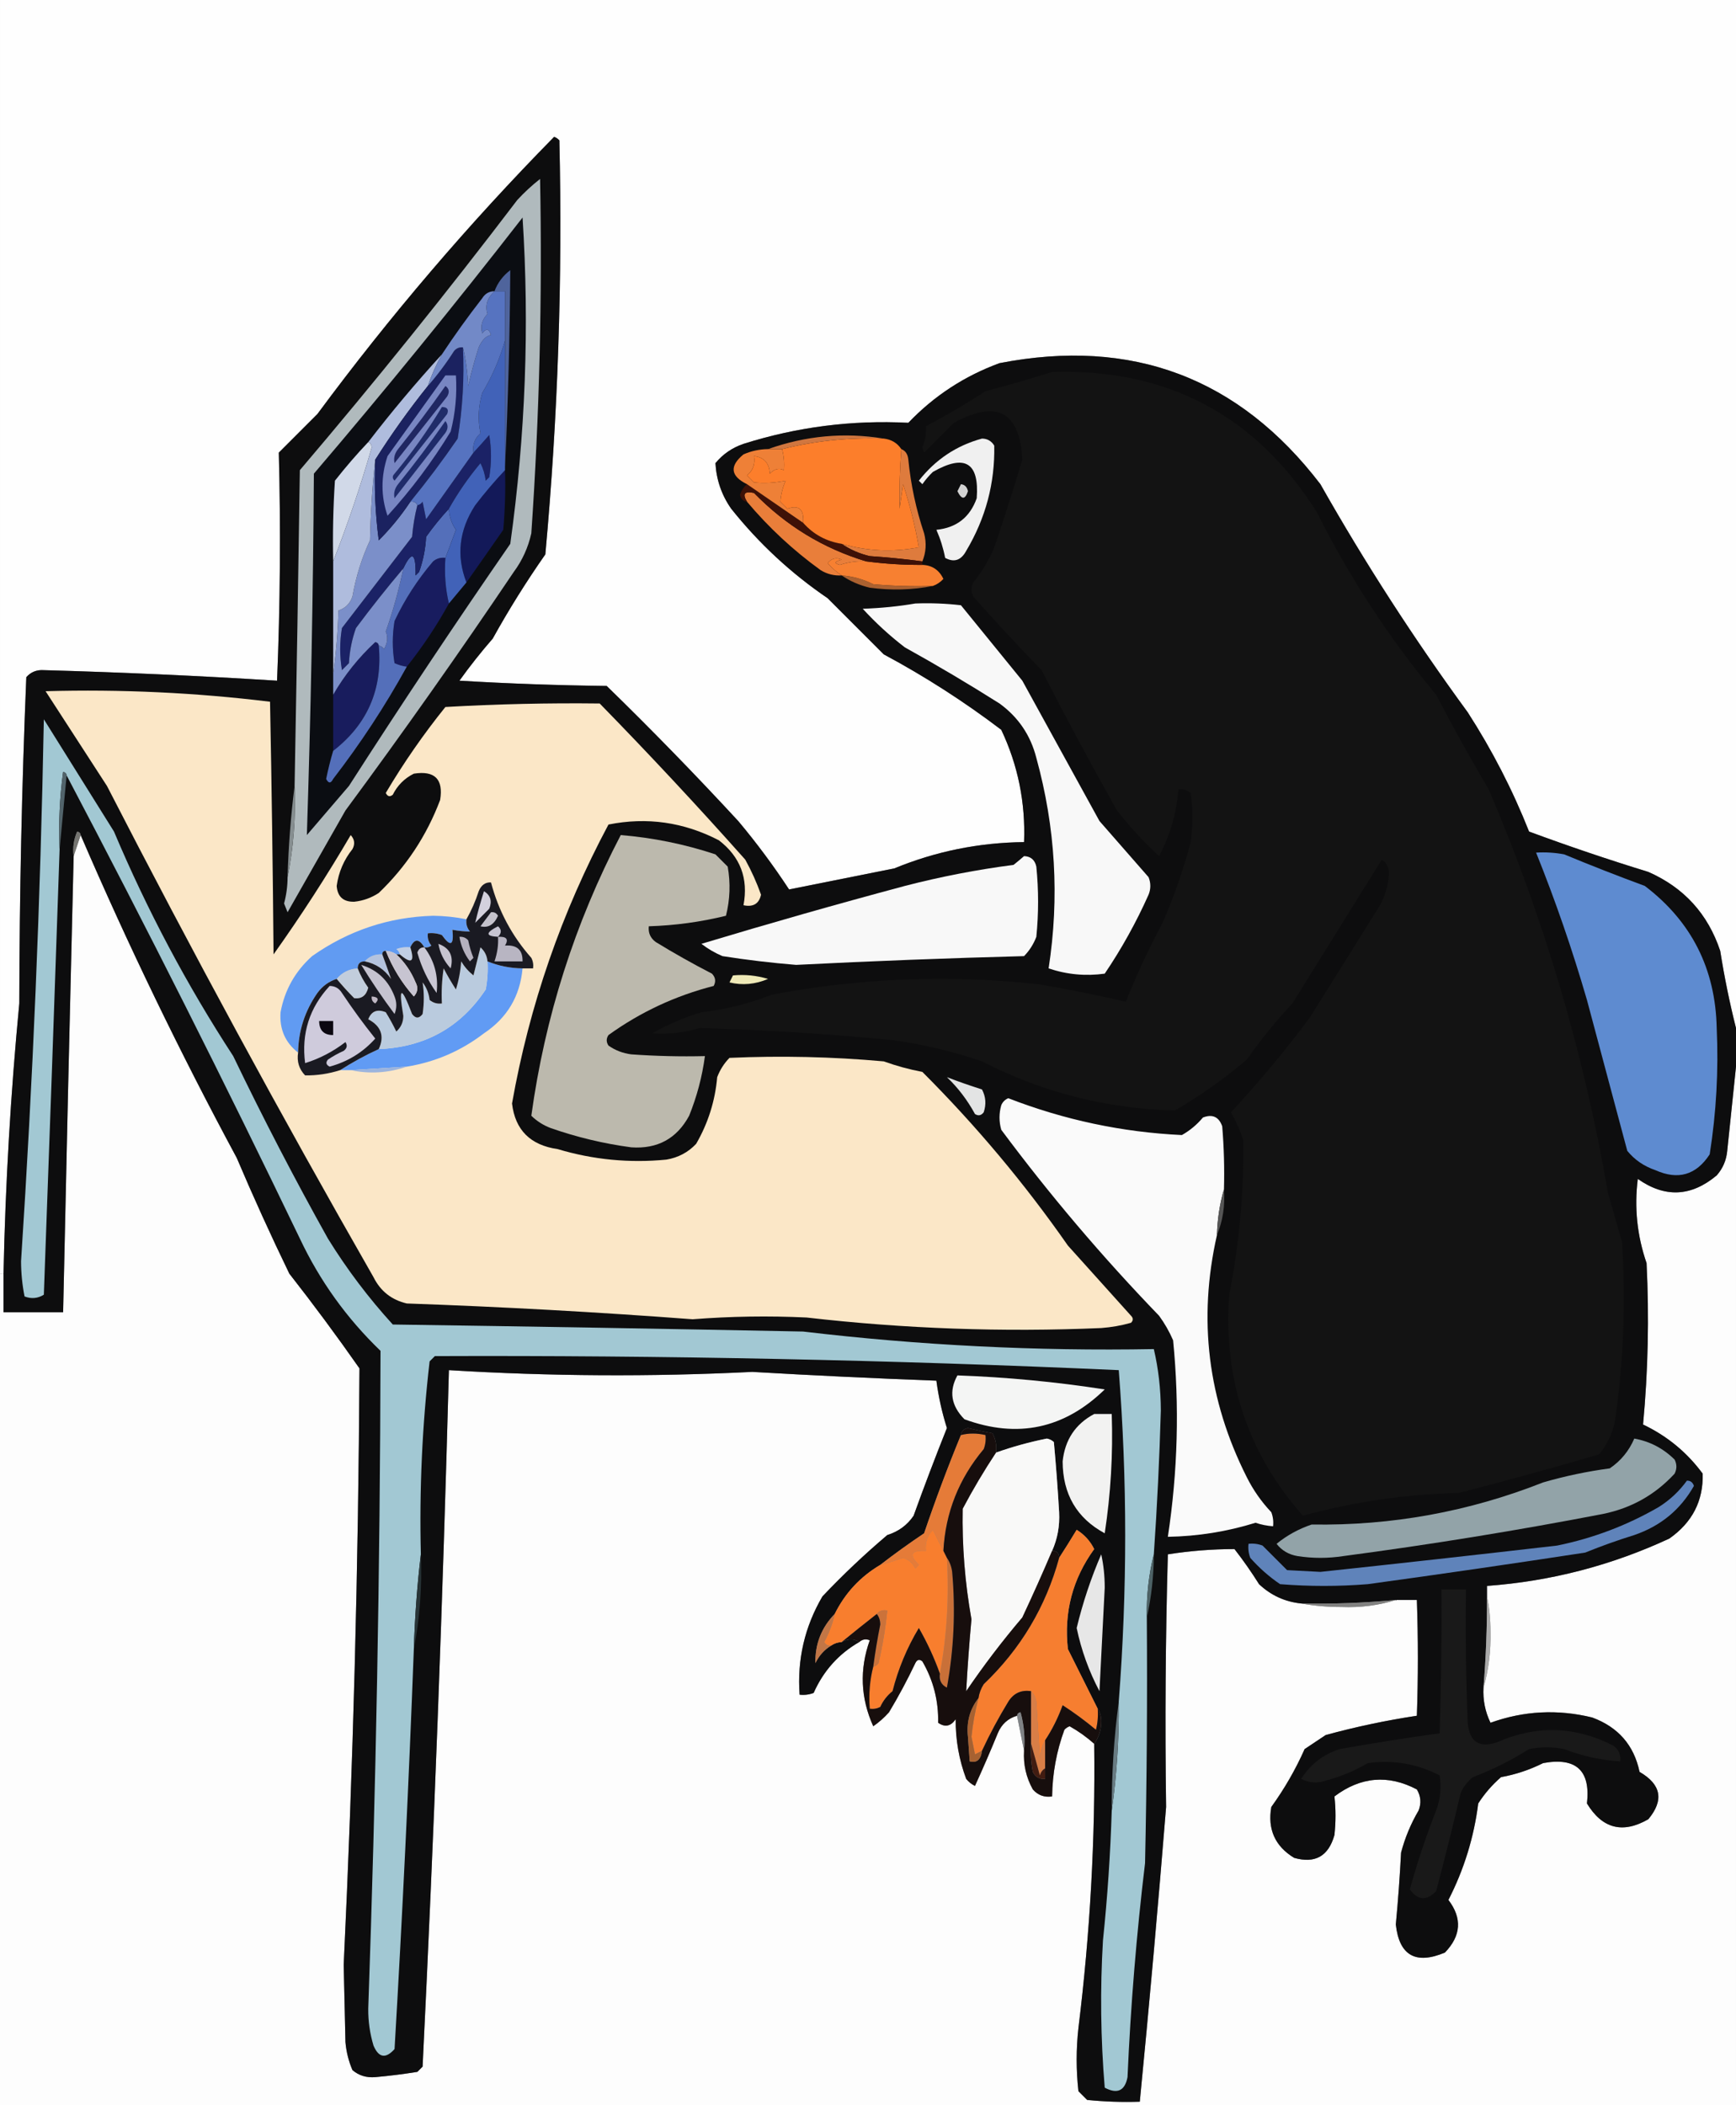 <?xml version="1.0" encoding="UTF-8" standalone="no"?>
<svg
   version="1.1"
   width="163.35"
   height="198"
   style="clip-rule:evenodd;fill-rule:evenodd;image-rendering:optimizeQuality;shape-rendering:geometricPrecision;text-rendering:geometricPrecision"
   id="svg773"
   sodipodi:docname="penguin_admin.svg"
   inkscape:version="1.2.2 (b0a8486, 2022-12-01)"
   viewBox="0 0 495 600"
   xmlns:inkscape="http://www.inkscape.org/namespaces/inkscape"
   xmlns:sodipodi="http://sodipodi.sourceforge.net/DTD/sodipodi-0.dtd"
   xmlns="http://www.w3.org/2000/svg"
   xmlns:svg="http://www.w3.org/2000/svg">
  <rect x="0" y="0" width="495" height="600" fill="#808080" stroke="none"/>
  <defs
     id="defs777" />
  <sodipodi:namedview
     id="namedview775"
     pagecolor="#ffffff"
     bordercolor="#666666"
     borderopacity="1.0"
     inkscape:showpageshadow="2"
     inkscape:pageopacity="0.0"
     inkscape:pagecheckerboard="0"
     inkscape:deskcolor="#d1d1d1"
     showgrid="false"
     inkscape:zoom="0.43333333"
     inkscape:cx="214.61539"
     inkscape:cy="300"
     inkscape:window-width="717"
     inkscape:window-height="480"
     inkscape:window-x="0"
     inkscape:window-y="25"
     inkscape:window-maximized="0"
     inkscape:current-layer="svg773" />
  <g
     id="g419"
     transform="translate(0.5,0.5)">
    <path
       style="opacity:1"
       fill="#fefefe"
       d="m -0.5,-0.5 c 165,0 330,0 495,0 0,97.667 0,195.333 0,293 -1.807,-7.149 -3.307,-14.482 -4.5,-22 -3.516,-10.538 -10.349,-18.038 -20.5,-22.5 -11.449,-3.518 -22.782,-7.351 -34,-11.5 -4.711,-11.887 -10.544,-23.22 -17.5,-34 -15.246,-20.816 -29.246,-42.483 -42,-65 -23.22,-30.345 -53.72,-41.845 -91.5,-34.5 -10.001,3.664 -18.667,9.331 -26,17 -16.061,-0.828 -31.727,1.172 -47,6 -3.226,1.106 -5.893,2.939 -8,5.5 0.274,4.788 1.774,9.121 4.5,13 7.912,9.914 17.078,18.414 27.5,25.5 5.333,5.333 10.667,10.667 16,16 11.728,6.281 22.894,13.448 33.5,21.5 4.764,10.069 6.93,20.736 6.5,32 -12.872,0.143 -25.206,2.643 -37,7.5 -10.067,2.032 -20.067,4.032 -30,6 -4.448,-6.782 -9.281,-13.282 -14.5,-19.5 -12.137,-13.138 -24.637,-25.971 -37.5,-38.5 -14.012,-0.167 -28.012,-0.667 -42,-1.5 2.976,-4.144 6.143,-8.144 9.5,-12 4.573,-8.245 9.573,-16.245 15,-24 3.585,-39.208 4.918,-78.541 4,-118 -0.414,-0.457 -0.914,-0.791 -1.5,-1 -24.385,24.805 -46.885,51.138 -67.5,79 -3.667,3.667 -7.333,7.333 -11,11 0.561,21.671 0.394,43.338 -0.5,65 -22.147,-1.388 -44.314,-2.388 -66.5,-3 -2.034,-0.146 -3.701,0.52 -5,2 -1.279,30.97 -1.946,61.97 -2,93 -2.456,25.622 -3.956,51.288 -4.5,77 -0.333,0 -0.667,0 -1,0 0,-121 0,-242 0,-363 z"
       id="path417" />
  </g>
  <g
     id="g423"
     transform="translate(0.5,0.5)">
    <path
       style="opacity:1"
       fill="#fdfdfd"
       d="m 22.5,237.5 c 13.474,31.282 28.307,61.949 44.5,92 4.726,11.119 9.726,22.119 15,33 6.91,8.822 13.577,17.822 20,27 -0.31,56.694 -1.81,113.36 -4.5,170 0.167,7.333 0.333,14.667 0.5,22 0.241,2.789 0.908,5.456 2,8 1.822,1.545 3.989,2.212 6.5,2 4.017,-0.36 8.017,-0.86 12,-1.5 0.5,-0.5 1,-1 1.5,-1.5 3.241,-66.166 5.741,-132.333 7.5,-198.5 28.762,1.764 57.596,1.93 86.5,0.5 17.488,1.014 34.988,1.847 52.5,2.5 0.602,4.561 1.602,9.061 3,13.5 -3.325,8.323 -6.492,16.656 -9.5,25 -1.801,2.663 -4.301,4.497 -7.5,5.5 -6.522,5.523 -12.688,11.357 -18.5,17.5 -5.053,8.641 -7.219,17.974 -6.5,28 1.373,0.157 2.707,-0.01 4,-0.5 2.804,-6.299 7.137,-11.132 13,-14.5 0.923,-0.803 1.923,-0.97 3,-0.5 -2.957,8.305 -2.624,16.472 1,24.5 1.649,-1.148 3.149,-2.481 4.5,-4 2.735,-4.561 5.235,-9.227 7.5,-14 0.502,-1.021 1.168,-1.188 2,-0.5 3.128,5.389 4.628,11.222 4.5,17.5 1.938,1.36 3.604,1.027 5,-1 -0.04,5.886 0.96,11.553 3,17 0.689,0.857 1.522,1.523 2.5,2 2.256,-4.925 4.422,-9.925 6.5,-15 1.076,-2.579 2.909,-4.246 5.5,-5 0.667,3.333 1.333,6.667 2,10 -0.237,3.91 0.596,7.577 2.5,11 1.444,1.655 3.278,2.322 5.5,2 0.089,-6.532 1.255,-12.866 3.5,-19 0.414,-0.457 0.914,-0.791 1.5,-1 2.539,1.431 4.872,3.097 7,5 0.333,27 -1.167,54 -4.5,81 -0.667,6 -0.667,12 0,18 0.833,0.833 1.667,1.667 2.5,2.5 4.989,0.499 9.989,0.666 15,0.5 2.737,-27.988 5.237,-55.988 7.5,-84 -0.341,-24.007 -0.174,-48.007 0.5,-72 6.312,-0.998 12.646,-1.498 19,-1.5 2.515,3.234 4.849,6.567 7,10 3.39,3.196 7.39,5.029 12,5.5 3.651,0.665 7.485,0.999 11.5,1 5.432,0.219 10.599,-0.448 15.5,-2 2,0 4,0 6,0 0.384,11.034 0.384,22.034 0,33 -8.764,1.324 -17.431,3.157 -26,5.5 -2,1.333 -4,2.667 -6,4 -2.572,5.794 -5.739,11.294 -9.5,16.5 -1.109,6.351 1.058,11.184 6.5,14.5 5.969,1.71 9.803,-0.457 11.5,-6.5 0.405,-3.713 0.405,-7.379 0,-11 7.475,-5.628 15.309,-6.295 23.5,-2 1.141,1.921 1.308,3.921 0.5,6 -2.219,3.771 -3.885,7.771 -5,12 -0.355,6.845 -0.855,13.678 -1.5,20.5 0.983,8.83 5.649,11.496 14,8 4.626,-4.795 4.96,-9.795 1,-15 4.445,-8.67 7.279,-17.836 8.5,-27.5 1.793,-2.795 3.96,-5.295 6.5,-7.5 4.185,-0.758 8.185,-2.091 12,-4 9.404,-1.729 13.571,2.104 12.5,11.5 4.37,7.2 10.203,8.7 17.5,4.5 4.521,-5.427 3.687,-9.927 -2.5,-13.5 -1.586,-7.593 -6.086,-12.76 -13.5,-15.5 -9.868,-2.409 -19.534,-1.909 -29,1.5 -1.526,-3.154 -2.193,-6.487 -2,-10 1.465,-5.09 2.132,-10.423 2,-16 -0.002,-3.518 -0.335,-6.851 -1,-10 0,-1 0,-2 0,-3 18.141,-1.324 35.474,-5.824 52,-13.5 6.546,-4.595 9.713,-10.761 9.5,-18.5 -4.483,-6.079 -10.149,-10.745 -17,-14 1.429,-15.266 1.762,-30.6 1,-46 -2.7,-7.849 -3.533,-15.849 -2.5,-24 7.711,5.435 15.211,5.101 22.5,-1 1.751,-1.99 2.751,-4.323 3,-7 0.837,-8.151 1.67,-16.151 2.5,-24 0,98.667 0,197.333 0,296 -165,0 -330,0 -495,0 0,-79 0,-158 0,-237 0.333,0 0.667,0 1,0 0,3.667 0,7.333 0,11 5.667,0 11.333,0 17,0 0.935,-43.339 1.935,-86.672 3,-130 0.667,-2 1.333,-4 2,-6 z"
       id="path421" />
  </g>
  <g
     id="g427"
     transform="translate(0.5,0.5)">
    <path
       style="opacity:1"
       fill="#0d0d0e"
       d="m 494.5,292.5 c 0,3.667 0,7.333 0,11 -0.83,7.849 -1.663,15.849 -2.5,24 -0.249,2.677 -1.249,5.01 -3,7 -7.289,6.101 -14.789,6.435 -22.5,1 -1.033,8.151 -0.2,16.151 2.5,24 0.762,15.4 0.429,30.734 -1,46 6.851,3.255 12.517,7.921 17,14 0.213,7.739 -2.954,13.905 -9.5,18.5 -16.526,7.676 -33.859,12.176 -52,13.5 0,1 0,2 0,3 0.036,8.685 -0.297,17.351 -1,26 -0.193,3.513 0.474,6.846 2,10 9.466,-3.409 19.132,-3.909 29,-1.5 7.414,2.74 11.914,7.907 13.5,15.5 6.187,3.573 7.021,8.073 2.5,13.5 -7.297,4.2 -13.13,2.7 -17.5,-4.5 1.071,-9.396 -3.096,-13.229 -12.5,-11.5 -3.815,1.909 -7.815,3.242 -12,4 -2.54,2.205 -4.707,4.705 -6.5,7.5 -1.221,9.664 -4.055,18.83 -8.5,27.5 3.96,5.205 3.626,10.205 -1,15 -8.351,3.496 -13.017,0.83 -14,-8 0.645,-6.822 1.145,-13.655 1.5,-20.5 1.115,-4.229 2.781,-8.229 5,-12 0.808,-2.079 0.641,-4.079 -0.5,-6 -8.191,-4.295 -16.025,-3.628 -23.5,2 0.405,3.621 0.405,7.287 0,11 -1.697,6.043 -5.531,8.21 -11.5,6.5 -5.442,-3.316 -7.609,-8.149 -6.5,-14.5 3.761,-5.206 6.928,-10.706 9.5,-16.5 2,-1.333 4,-2.667 6,-4 8.569,-2.343 17.236,-4.176 26,-5.5 0.384,-10.966 0.384,-21.966 0,-33 -2,0 -4,0 -6,0 -8.972,0.847 -17.972,1.18 -27,1 -4.61,-0.471 -8.61,-2.304 -12,-5.5 -2.151,-3.433 -4.485,-6.766 -7,-10 -6.354,0.002 -12.688,0.502 -19,1.5 -0.674,23.993 -0.841,47.993 -0.5,72 -2.263,28.012 -4.763,56.012 -7.5,84 -5.011,0.166 -10.011,-10e-4 -15,-0.5 -0.833,-0.833 -1.667,-1.667 -2.5,-2.5 -0.667,-6 -0.667,-12 0,-18 3.333,-27 4.833,-54 4.5,-81 1.351,-1.892 2.018,-4.058 2,-6.5 -0.014,-1.385 -0.348,-2.551 -1,-3.5 -2.807,-5.614 -5.64,-11.28 -8.5,-17 -1.171,-10.485 1.329,-19.985 7.5,-28.5 -1.128,-2.296 -2.795,-4.129 -5,-5.5 -1.679,2.777 -3.345,5.444 -5,8 0,-1.333 -0.667,-2 -2,-2 1.535,-3.44 2.202,-7.107 2,-11 -0.39,-6.675 -0.89,-13.342 -1.5,-20 -0.561,-0.522 -1.228,-0.855 -2,-1 -5.031,1.015 -9.864,2.348 -14.5,4 0.239,-1.967 -0.094,-3.801 -1,-5.5 -2.347,-0.436 -4.681,-0.936 -7,-1.5 -1.213,0.247 -1.88,0.914 -2,2 -3.792,9.209 -7.292,18.542 -10.5,28 -4.322,2.899 -8.489,5.899 -12.5,9 -5.719,3.385 -10.052,8.052 -13,14 -3.774,3.885 -5.607,8.552 -5.5,14 1.059,-2.159 2.559,-3.826 4.5,-5 0.891,-0.61 1.891,-0.943 3,-1 1.834,-0.994 3.501,-0.994 5,0 -5.863,3.368 -10.196,8.201 -13,14.5 -1.293,0.49 -2.627,0.657 -4,0.5 -0.719,-10.026 1.447,-19.359 6.5,-28 5.812,-6.143 11.978,-11.977 18.5,-17.5 3.199,-1.003 5.699,-2.837 7.5,-5.5 3.008,-8.344 6.175,-16.677 9.5,-25 -1.398,-4.439 -2.398,-8.939 -3,-13.5 -17.512,-0.653 -35.012,-1.486 -52.5,-2.5 -28.904,1.43 -57.738,1.264 -86.5,-0.5 -1.759,66.167 -4.259,132.334 -7.5,198.5 -0.5,0.5 -1,1 -1.5,1.5 -3.983,0.64 -7.983,1.14 -12,1.5 -2.511,0.212 -4.678,-0.455 -6.5,-2 -1.092,-2.544 -1.759,-5.211 -2,-8 -0.167,-7.333 -0.333,-14.667 -0.5,-22 2.69,-56.64 4.19,-113.306 4.5,-170 -6.423,-9.178 -13.089,-18.178 -20,-27 -5.274,-10.881 -10.274,-21.881 -15,-33 -16.193,-30.051 -31.026,-60.718 -44.5,-92 -0.06,-0.543 -0.393,-0.876 -1,-1 -0.974,2.243 -1.308,4.576 -1,7 -1.065,43.328 -2.065,86.661 -3,130 -5.667,0 -11.333,0 -17,0 0,-3.667 0,-7.333 0,-11 0.544,-25.712 2.044,-51.378 4.5,-77 0.054,-31.03 0.721,-62.03 2,-93 1.299,-1.48 2.966,-2.146 5,-2 22.186,0.612 44.353,1.612 66.5,3 0.894,-21.662 1.061,-43.329 0.5,-65 3.667,-3.667 7.333,-7.333 11,-11 20.615,-27.862 43.115,-54.195 67.5,-79 0.586,0.209 1.086,0.543 1.5,1 0.918,39.459 -0.415,78.792 -4,118 -5.427,7.755 -10.427,15.755 -15,24 -3.357,3.856 -6.524,7.856 -9.5,12 13.988,0.833 27.988,1.333 42,1.5 12.863,12.529 25.363,25.362 37.5,38.5 5.219,6.218 10.052,12.718 14.5,19.5 9.933,-1.968 19.933,-3.968 30,-6 11.794,-4.857 24.128,-7.357 37,-7.5 0.43,-11.264 -1.736,-21.931 -6.5,-32 -10.606,-8.052 -21.772,-15.219 -33.5,-21.5 -5.333,-5.333 -10.667,-10.667 -16,-16 -10.422,-7.086 -19.588,-15.586 -27.5,-25.5 -2.726,-3.879 -4.226,-8.212 -4.5,-13 2.107,-2.561 4.774,-4.394 8,-5.5 15.273,-4.828 30.939,-6.828 47,-6 7.333,-7.669 15.999,-13.336 26,-17 37.78,-7.345 68.28,4.155 91.5,34.5 12.754,22.517 26.754,44.184 42,65 6.956,10.78 12.789,22.113 17.5,34 11.218,4.149 22.551,7.982 34,11.5 10.151,4.462 16.984,11.962 20.5,22.5 1.193,7.518 2.693,14.851 4.5,22 z"
       id="path425" />
  </g>
  <g
     id="g431"
     transform="translate(0.5,0.5)">
    <path
       style="opacity:1"
       fill="#f8f8f8"
       d="m 291.5,243.5 c 1.911,0.074 3.078,1.074 3.5,3 0.667,6.667 0.667,13.333 0,20 -0.792,2.087 -1.959,3.921 -3.5,5.5 -21.68,0.569 -43.346,1.403 -65,2.5 -7.033,-0.57 -14.033,-1.403 -21,-2.5 -2.164,-0.914 -4.164,-2.081 -6,-3.5 19.238,-5.801 38.572,-11.301 58,-16.5 10.209,-2.642 20.543,-4.642 31,-6 1.071,-0.852 2.071,-1.685 3,-2.5 z"
       id="path429" />
  </g>
  <g
     id="g435"
     transform="translate(0.5,0.5)">
    <path
       style="opacity:1"
       fill="#b0babd"
       d="m 81.5,249.5 c 1.694,-8.439 2.361,-17.105 2,-26 0.562,-29.997 1.062,-59.997 1.5,-90 21.387,-25.118 42.053,-50.785 62,-77 2.016,-2.184 4.183,-4.184 6.5,-6 0.642,33.687 -0.191,67.354 -2.5,101 -0.899,4.038 -2.566,7.705 -5,11 -15.508,23.017 -31.508,45.684 -48,68 -5.5,9.667 -11,19.333 -16.5,29 -0.333,-0.833 -0.667,-1.667 -1,-2.5 0.659,-2.462 0.993,-4.962 1,-7.5 z"
       id="path433" />
  </g>
  <g
     id="g439"
     transform="translate(0.5,0.5)">
    <path
       style="opacity:1"
       fill="#f8f8f8"
       d="m 260.5,171.5 c 4.346,-0.166 8.679,0.001 13,0.5 5.833,7.167 11.667,14.333 17.5,21.5 7.333,13.333 14.667,26.667 22,40 4.667,5.333 9.333,10.667 14,16 0.667,1.667 0.667,3.333 0,5 -3.533,7.903 -7.699,15.403 -12.5,22.5 -5.463,0.754 -10.796,0.254 -16,-1.5 3.125,-20.202 1.958,-40.202 -3.5,-60 -1.632,-6.43 -5.132,-11.597 -10.5,-15.5 -8.835,-5.585 -17.835,-10.919 -27,-16 -4.3,-3.298 -8.3,-6.965 -12,-11 5.184,-0.174 10.184,-0.674 15,-1.5 z"
       id="path437" />
  </g>
  <g
     id="g443"
     transform="translate(0.5,0.5)">
    <path
       style="opacity:1"
       fill="#ab6130"
       d="m 239.5,163.5 c 3.147,0.237 6.147,1.07 9,2.5 5.657,0.499 11.324,0.666 17,0.5 -5.819,1.153 -11.819,1.319 -18,0.5 -2.976,-0.705 -5.642,-1.871 -8,-3.5 z"
       id="path441" />
  </g>
  <g
     id="g447"
     transform="translate(0.5,0.5)">
    <path
       style="opacity:1"
       fill="#f78031"
       d="m 246.5,159.5 c 5.305,0.694 10.638,1.028 16,1 2.772,0.095 4.772,1.429 6,4 -0.857,0.925 -1.857,1.592 -3,2 -5.676,0.166 -11.343,-0.001 -17,-0.5 -2.853,-1.43 -5.853,-2.263 -9,-2.5 -1.436,-0.929 -2.769,-2.095 -4,-3.5 1.093,-1.365 2.426,-1.699 4,-1 -2.095,0.556 -2.262,1.056 -0.5,1.5 2.434,-0.822 4.934,-1.156 7.5,-1 z"
       id="path445" />
  </g>
  <g
     id="g451"
     transform="translate(0.5,0.5)">
    <path
       style="opacity:1"
       fill="#de7b3d"
       d="m 256.5,127.5 c 1.193,0.47 1.86,1.47 2,3 0.709,7.171 2.209,14.171 4.5,21 0.722,2.761 0.555,5.427 -0.5,8 -4.968,-0.664 -9.968,-1.164 -15,-1.5 -2.976,-0.705 -5.642,-1.871 -8,-3.5 7.214,2.075 14.547,2.409 22,1 -1.054,-6.102 -2.554,-12.102 -4.5,-18 -0.333,2.333 -0.667,4.667 -1,7 -0.095,-5.657 0.072,-11.324 0.5,-17 z"
       id="path449" />
  </g>
  <g
     id="g455"
     transform="translate(0.5,0.5)">
    <path
       style="opacity:1"
       fill="#e97e3a"
       d="m 246.5,159.5 c -2.566,-0.156 -5.066,0.178 -7.5,1 -1.762,-0.444 -1.595,-0.944 0.5,-1.5 -1.574,-0.699 -2.907,-0.365 -4,1 1.231,1.405 2.564,2.571 4,3.5 -2.155,0.128 -4.155,-0.372 -6,-1.5 -7.798,-5.631 -14.798,-12.131 -21,-19.5 -1.386,-2.26 -0.719,-3.094 2,-2.5 9.12,9.338 19.787,15.838 32,19.5 z"
       id="path453" />
  </g>
  <g
     id="g459"
     transform="translate(0.5,0.5)">
    <path
       style="opacity:1"
       fill="#3e1107"
       d="m 212.5,137.5 c 5.351,3.692 10.685,7.359 16,11 2.9,3.286 6.567,5.286 11,6 2.358,1.629 5.024,2.795 8,3.5 5.032,0.336 10.032,0.836 15,1.5 0,0.333 0,0.667 0,1 -5.362,0.028 -10.695,-0.306 -16,-1 -12.213,-3.662 -22.88,-10.162 -32,-19.5 -2.719,-0.594 -3.386,0.24 -2,2.5 -1.086,-0.12 -1.753,-0.787 -2,-2 0.442,-1.239 1.109,-2.239 2,-3 z"
       id="path457" />
  </g>
  <g
     id="g463"
     transform="translate(0.5,0.5)">
    <path
       style="opacity:1"
       fill="#d3d3d3"
       d="m 273.5,137.5 c 1.086,0.12 1.753,0.787 2,2 -0.804,2.457 -1.804,2.457 -3,0 0.363,-0.683 0.696,-1.35 1,-2 z"
       id="path461" />
  </g>
  <g
     id="g467"
     transform="translate(0.5,0.5)">
    <path
       style="opacity:1"
       fill="#ee8037"
       d="m 218.5,127.5 c 1.333,0 2.667,0 4,0 0.514,2.012 0.68,4.012 0.5,6 -1.343,-0.714 -2.676,-0.38 -4,1 -0.154,-3.025 -1.654,-4.691 -4.5,-5 0.359,2.266 -0.308,4.099 -2,5.5 0.667,0.667 1.333,1.333 2,2 3.007,0.301 6.007,0.135 9,-0.5 -0.848,1.981 -1.348,3.981 -1.5,6 0.667,0.667 1.333,1.333 2,2 3.309,-1.176 4.809,0.157 4.5,4 -5.315,-3.641 -10.649,-7.308 -16,-11 -4.721,-2.326 -5.054,-5.16 -1,-8.5 2.24,-0.977 4.573,-1.477 7,-1.5 z"
       id="path465" />
  </g>
  <g
     id="g471"
     transform="translate(0.5,0.5)">
    <path
       style="opacity:1"
       fill="#f0f0f0"
       d="m 279.5,124.5 c 1.517,0.011 2.684,0.677 3.5,2 0.212,10.708 -2.455,20.708 -8,30 -1.46,2.71 -3.46,3.376 -6,2 -0.532,-2.764 -1.366,-5.43 -2.5,-8 5.743,-0.578 9.576,-3.578 11.5,-9 0.773,-10.194 -3.394,-12.694 -12.5,-7.5 -1.118,1.074 -2.118,2.24 -3,3.5 -0.333,-0.333 -0.667,-0.667 -1,-1 4.732,-6.024 10.732,-10.024 18,-12 z"
       id="path469" />
  </g>
  <g
     id="g475"
     transform="translate(0.5,0.5)">
    <path
       style="opacity:1"
       fill="#fc7e2b"
       d="m 251.5,124.5 c 2.174,0.25 3.841,1.25 5,3 -0.428,5.676 -0.595,11.343 -0.5,17 0.333,-2.333 0.667,-4.667 1,-7 1.946,5.898 3.446,11.898 4.5,18 -7.453,1.409 -14.786,1.075 -22,-1 -4.433,-0.714 -8.1,-2.714 -11,-6 0.309,-3.843 -1.191,-5.176 -4.5,-4 -0.667,-0.667 -1.333,-1.333 -2,-2 0.152,-2.019 0.652,-4.019 1.5,-6 -2.993,0.635 -5.993,0.801 -9,0.5 -0.667,-0.667 -1.333,-1.333 -2,-2 1.692,-1.401 2.359,-3.234 2,-5.5 2.846,0.309 4.346,1.975 4.5,5 1.324,-1.38 2.657,-1.714 4,-1 0.18,-1.988 0.014,-3.988 -0.5,-6 9.461,-2.366 19.127,-3.366 29,-3 z"
       id="path473" />
  </g>
  <g
     id="g479"
     transform="translate(0.5,0.5)">
    <path
       style="opacity:1"
       fill="#d0763f"
       d="m 251.5,124.5 c -9.873,-0.366 -19.539,0.634 -29,3 -1.333,0 -2.667,0 -4,0 10.76,-3.829 21.76,-4.829 33,-3 z"
       id="path477" />
  </g>
  <g
     id="g483"
     transform="translate(0.5,0.5)">
    <path
       style="opacity:1"
       fill="#131313"
       d="m 299.5,105.5 c 32.918,-0.961 58.085,12.372 75.5,40 9.327,18.657 20.661,35.991 34,52 4.732,9.129 9.732,18.129 15,27 15.839,37.028 27.172,75.361 34,115 1.333,4.667 2.667,9.333 4,14 1.103,17.087 0.437,34.087 -2,51 -0.739,3.562 -2.239,6.728 -4.5,9.5 -13.288,3.874 -26.621,7.541 -40,11 -15.156,0.352 -29.989,2.519 -44.5,6.5 -15.74,-17.886 -22.74,-38.886 -21,-63 2.872,-14.554 4.205,-29.22 4,-44 -0.892,-2.784 -2.058,-5.45 -3.5,-8 7.956,-8.551 15.456,-17.551 22.5,-27 6.663,-10.657 13.33,-21.324 20,-32 1.441,-2.655 2.274,-5.488 2.5,-8.5 0.191,-1.973 -0.476,-3.473 -2,-4.5 -8.486,13.631 -16.986,27.297 -25.5,41 -4.712,5.043 -9.045,10.377 -13,16 -6.395,5.448 -13.228,10.281 -20.5,14.5 -19.426,-0.484 -37.759,-5.15 -55,-14 -8.136,-2.784 -16.469,-4.784 -25,-6 -18.513,-1.823 -37.013,-2.989 -55.5,-3.5 -4.394,1.342 -8.894,1.842 -13.5,1.5 4.414,-2.539 9.081,-4.539 14,-6 6.948,-0.787 13.615,-2.453 20,-5 25.176,-4.754 50.509,-5.754 76,-3 8.469,1.427 16.802,3.094 25,5 3.09,-7.681 6.59,-15.181 10.5,-22.5 3.262,-7.452 5.929,-15.119 8,-23 0.667,-4.667 0.667,-9.333 0,-14 -1.011,-0.837 -2.178,-1.17 -3.5,-1 -0.518,6.719 -2.351,13.052 -5.5,19 -4.368,-4.033 -8.368,-8.366 -12,-13 -7.425,-13.183 -14.592,-26.517 -21.5,-40 -6.628,-6.797 -13.128,-13.797 -19.5,-21 -0.667,-1.333 -0.667,-2.667 0,-4 2.503,-3.002 4.503,-6.335 6,-10 2.819,-8.275 5.486,-16.608 8,-25 -0.714,-13.666 -7.214,-17.166 -19.5,-10.5 -2.833,2.833 -5.667,5.667 -8.5,8.5 -0.167,-0.5 -0.333,-1 -0.5,-1.5 0.853,-2.133 1.186,-4.133 1,-6 5.822,-3.077 11.489,-6.411 17,-10 6.478,-1.697 12.812,-3.53 19,-5.5 z"
       id="path481" />
  </g>
  <g
     id="g487"
     transform="translate(0.5,0.5)">
    <path
       style="opacity:1"
       fill="#0b0d12"
       d="m 148.5,61.5 c 1.995,30.985 0.828,61.985 -3.5,93 -15.726,22.728 -31.059,45.728 -46,69 -4,4.667 -8,9.333 -12,14 1.119,-34.303 1.786,-68.636 2,-103 20.424,-23.917 40.258,-48.25 59.5,-73 z"
       id="path485" />
  </g>
  <g
     id="g491"
     transform="translate(0.5,0.5)">
    <path
       style="opacity:1"
       fill="#181c5d"
       d="m 107.5,183.5 c 1.127,12.408 -3.206,22.408 -13,30 0,-5.333 0,-10.667 0,-16 3.216,-5.558 7.216,-10.558 12,-15 0.607,0.124 0.94,0.457 1,1 z"
       id="path489" />
  </g>
  <g
     id="g495"
     transform="translate(0.5,0.5)">
    <path
       style="opacity:1"
       fill="#181c5f"
       d="m 126.5,158.5 c -0.318,4.532 0.015,8.866 1,13 -3.517,6.381 -7.517,12.381 -12,18 -0.998,-0.087 -2.165,-0.42 -3.5,-1 -0.667,-4 -0.667,-8 0,-12 2.919,-6.177 6.586,-11.844 11,-17 1.011,-0.837 2.178,-1.17 3.5,-1 z"
       id="path493" />
  </g>
  <g
     id="g499"
     transform="translate(0.5,0.5)">
    <path
       style="opacity:1"
       fill="#546fba"
       d="m 127.5,144.5 c 0.086,2.177 0.753,4.177 2,6 -1.016,2.782 -2.016,5.449 -3,8 -1.322,-0.17 -2.489,0.163 -3.5,1 -4.414,5.156 -8.081,10.823 -11,17 -0.667,4 -0.667,8 0,12 1.335,0.58 2.502,0.913 3.5,1 -6.157,11.169 -13.157,21.836 -21,32 -0.667,1.333 -1.333,1.333 -2,0 0.58,-2.811 1.246,-5.477 2,-8 9.794,-7.592 14.127,-17.592 13,-30 0.617,0.111 1.117,0.444 1.5,1 1.019,-1.769 1.186,-3.436 0.5,-5 2.08,-5.904 3.747,-11.904 5,-18 2.449,-5.134 3.616,-4.468 3.5,2 0.333,-0.333 0.667,-0.667 1,-1 1.153,-3.211 1.82,-6.544 2,-10 2.031,-2.855 4.197,-5.522 6.5,-8 z"
       id="path497" />
  </g>
  <g
     id="g503"
     transform="translate(0.5,0.5)">
    <path
       style="opacity:1"
       fill="#1b2266"
       d="m 127.5,144.5 c -2.303,2.478 -4.469,5.145 -6.5,8 -0.18,3.456 -0.847,6.789 -2,10 -0.333,0.333 -0.667,0.667 -1,1 0.116,-6.468 -1.051,-7.134 -3.5,-2 -4.636,5.479 -9.136,11.146 -13.5,17 -1.153,3.211 -1.82,6.544 -2,10 -0.667,0.667 -1.333,1.333 -2,2 -0.667,-4 -0.667,-8 0,-12 6.667,-8.667 13.333,-17.333 20,-26 0.259,-3.087 0.759,-6.087 1.5,-9 0.617,-0.111 1.117,-0.444 1.5,-1 0.333,1.667 0.667,3.333 1,5 4.51,-6.363 9.01,-12.696 13.5,-19 1.483,-1.594 2.983,-3.26 4.5,-5 0.667,4 0.667,8 0,12 -0.333,0.333 -0.667,0.667 -1,1 -0.202,-1.756 -0.702,-3.422 -1.5,-5 -3.415,4.076 -6.415,8.409 -9,13 z"
       id="path501" />
  </g>
  <g
     id="g507"
     transform="translate(0.5,0.5)">
    <path
       style="opacity:1"
       fill="#7b8fc9"
       d="m 106.5,130.5 c -0.331,7.696 0.003,15.362 1,23 3.371,-3.371 6.371,-7.037 9,-11 0.992,-0.172 1.658,0.162 2,1 -0.741,2.913 -1.241,5.913 -1.5,9 -6.667,8.667 -13.333,17.333 -20,26 -0.667,4 -0.667,8 0,12 0.667,-0.667 1.333,-1.333 2,-2 0.18,-3.456 0.847,-6.789 2,-10 4.364,-5.854 8.864,-11.521 13.5,-17 -1.253,6.096 -2.92,12.096 -5,18 0.686,1.564 0.519,3.231 -0.5,5 -0.383,-0.556 -0.883,-0.889 -1.5,-1 -0.06,-0.543 -0.393,-0.876 -1,-1 -4.784,4.442 -8.784,9.442 -12,15 0,-2 0,-4 0,-6 0.828,-5.819 1.328,-11.819 1.5,-18 2,-0.667 3.333,-2 4,-4 1.001,-5.683 2.668,-11.017 5,-16 0.171,-7.844 0.671,-15.511 1.5,-23 z"
       id="path505" />
  </g>
  <g
     id="g511"
     transform="translate(0.5,0.5)">
    <path
       style="opacity:1"
       fill="#131959"
       d="m 143.5,133.5 c 0.166,5.676 -0.001,11.343 -0.5,17 -3.522,5.066 -7.022,10.066 -10.5,15 -2.939,-7.593 -2.106,-14.927 2.5,-22 2.698,-3.525 5.531,-6.858 8.5,-10 z"
       id="path509" />
  </g>
  <g
     id="g515"
     transform="translate(0.5,0.5)">
    <path
       style="opacity:1"
       fill="#d1d9e8"
       d="m 104.5,125.5 c 0.597,0.235 0.93,0.735 1,1.5 -3.189,11.068 -6.856,21.901 -11,32.5 -0.166,-7.674 3e-4,-15.341 0.5,-23 3.032,-3.859 6.198,-7.526 9.5,-11 z"
       id="path513" />
  </g>
  <g
     id="g519"
     transform="translate(0.5,0.5)">
    <path
       style="opacity:1"
       fill="#afbcdd"
       d="m 125.5,100.5 c -1.614,2.893 -2.947,5.893 -4,9 -5.388,6.722 -10.388,13.722 -15,21 -0.829,7.489 -1.329,15.156 -1.5,23 -2.332,4.983 -3.999,10.317 -5,16 -0.667,2 -2,3.333 -4,4 -0.172,6.181 -0.672,12.181 -1.5,18 0,-10.667 0,-21.333 0,-32 4.144,-10.599 7.811,-21.432 11,-32.5 -0.07,-0.765 -0.403,-1.265 -1,-1.5 6.654,-8.651 13.654,-16.984 21,-25 z"
       id="path517" />
  </g>
  <g
     id="g523"
     transform="translate(0.5,0.5)">
    <path
       style="opacity:1"
       fill="#1b2260"
       d="m 131.5,98.5 c 0.41,8.75 -0.09,17.416 -1.5,26 -4.266,6.209 -8.766,12.209 -13.5,18 -2.629,3.963 -5.629,7.629 -9,11 -0.997,-7.638 -1.331,-15.304 -1,-23 4.612,-7.278 9.612,-14.278 15,-21 2.723,-3.086 5.223,-6.42 7.5,-10 0.671,-0.752 1.504,-1.086 2.5,-1 z"
       id="path521" />
  </g>
  <g
     id="g527"
     transform="translate(0.5,0.5)">
    <path
       style="opacity:1"
       fill="#4162b8"
       d="m 143.5,96.5 c 0,12 0,24 0,36 0,0.333 0,0.667 0,1 -2.969,3.142 -5.802,6.475 -8.5,10 -4.606,7.073 -5.439,14.407 -2.5,22 -1.656,1.96 -3.323,3.96 -5,6 -0.985,-4.134 -1.318,-8.468 -1,-13 0.984,-2.551 1.984,-5.218 3,-8 -1.247,-1.823 -1.914,-3.823 -2,-6 2.585,-4.591 5.585,-8.924 9,-13 0.798,1.578 1.298,3.244 1.5,5 0.333,-0.333 0.667,-0.667 1,-1 0.667,-4 0.667,-8 0,-12 -1.517,1.74 -3.017,3.406 -4.5,5 -0.322,-2.222 0.345,-4.056 2,-5.5 -0.799,-3.777 -0.632,-7.61 0.5,-11.5 2.863,-4.774 5.03,-9.774 6.5,-15 z"
       id="path525" />
  </g>
  <g
     id="g531"
     transform="translate(0.5,0.5)">
    <path
       style="opacity:1"
       fill="#5673c0"
       d="m 140.5,82.5 c 1,0 2,0 3,0 0,4.667 0,9.333 0,14 -1.47,5.226 -3.637,10.226 -6.5,15 -1.132,3.89 -1.299,7.723 -0.5,11.5 -1.655,1.444 -2.322,3.278 -2,5.5 -4.49,6.304 -8.99,12.637 -13.5,19 -0.333,-1.667 -0.667,-3.333 -1,-5 -0.383,0.556 -0.883,0.889 -1.5,1 -0.342,-0.838 -1.008,-1.172 -2,-1 4.734,-5.791 9.234,-11.791 13.5,-18 1.41,-8.584 1.91,-17.25 1.5,-26 0.823,3.477 1.323,7.144 1.5,11 0.844,-3.711 1.844,-7.377 3,-11 0.961,-2.124 2.128,-3.291 3.5,-3.5 -0.51,-1.826 -1.344,-1.993 -2.5,-0.5 -0.564,-2.062 -0.064,-3.895 1.5,-5.5 -0.737,-2.417 -0.07,-4.583 2,-6.5 z"
       id="path529" />
  </g>
  <g
     id="g535"
     transform="translate(0.5,0.5)">
    <path
       style="opacity:1"
       fill="#4f649c"
       d="m 143.5,132.5 c 0,-12 0,-24 0,-36 0,-4.667 0,-9.333 0,-14 -1,0 -2,0 -3,0 0.898,-2.405 2.398,-4.405 4.5,-6 -0.13,18.784 -0.63,37.451 -1.5,56 z"
       id="path533" />
  </g>
  <g
     id="g539"
     transform="translate(0.5,0.5)">
    <path
       style="opacity:1"
       fill="#7886c2"
       d="m 126.5,106.5 c 1,0 2,0 3,0 0.339,5.43 -0.161,10.764 -1.5,16 -5.231,8.566 -11.231,16.566 -18,24 -1.911,-5.579 -1.911,-11.245 0,-17 5.509,-7.696 11.009,-15.363 16.5,-23 z"
       id="path537" />
  </g>
  <g
     id="g543"
     transform="translate(0.5,0.5)">
    <path
       style="opacity:1"
       fill="#1f2b6a"
       d="m 126.5,119.5 c 0.965,1.221 0.798,2.554 -0.5,4 -4.667,6 -9.333,12 -14,18 -0.315,-1.408 0.018,-2.741 1,-4 4.752,-5.851 9.252,-11.851 13.5,-18 z"
       id="path541" />
  </g>
  <g
     id="g547"
     transform="translate(0.5,0.5)">
    <path
       style="opacity:1"
       fill="#202c69"
       d="m 125.5,115.5 c 1.528,0.017 2.028,0.684 1.5,2 -5,6.333 -10,12.667 -15,19 -0.667,-0.667 -0.667,-1.333 0,-2 5.01,-6.04 9.51,-12.374 13.5,-19 z"
       id="path545" />
  </g>
  <g
     id="g551"
     transform="translate(0.5,0.5)">
    <path
       style="opacity:1"
       fill="#202762"
       d="m 126.5,109.5 c 1.073,0.751 1.24,1.751 0.5,3 -5,6.333 -10,12.667 -15,19 -0.315,-1.408 0.018,-2.741 1,-4 4.717,-5.877 9.217,-11.877 13.5,-18 z"
       id="path549" />
  </g>
  <g
     id="g555"
     transform="translate(0.5,0.5)">
    <path
       style="opacity:1"
       fill="#7289c7"
       d="m 140.5,82.5 c -2.07,1.917 -2.737,4.083 -2,6.5 -1.564,1.605 -2.064,3.438 -1.5,5.5 1.156,-1.493 1.99,-1.326 2.5,0.5 -1.372,0.209 -2.539,1.376 -3.5,3.5 -1.156,3.623 -2.156,7.289 -3,11 -0.177,-3.856 -0.677,-7.523 -1.5,-11 -0.996,-0.086 -1.829,0.248 -2.5,1 -2.277,3.58 -4.777,6.914 -7.5,10 1.053,-3.107 2.386,-6.107 4,-9 3.59,-5.436 7.423,-10.77 11.5,-16 0.816,-1.323 1.983,-1.989 3.5,-2 z"
       id="path553" />
  </g>
  <g
     id="g559"
     transform="translate(0.5,0.5)">
    <path
       style="opacity:1"
       fill="#5e8bd0"
       d="m 437.5,242.5 c 2.687,-0.164 5.354,0.003 8,0.5 7.603,3.151 15.27,6.151 23,9 13.307,10.112 20.14,23.612 20.5,40.5 0.551,12.059 -0.116,24.059 -2,36 -3.854,5.906 -9.021,7.406 -15.5,4.5 -3.264,-1.119 -5.931,-2.952 -8,-5.5 -3.82,-14.316 -7.654,-28.65 -11.5,-43 -4.152,-14.293 -8.986,-28.293 -14.5,-42 z"
       id="path557" />
  </g>
  <g
     id="g563"
     transform="translate(0.5,0.5)">
    <path
       style="opacity:1"
       fill="#bcb9ad"
       d="m 176.5,237.5 c 9.214,0.758 18.214,2.591 27,5.5 1.167,1.167 2.333,2.333 3.5,3.5 0.828,4.702 0.662,9.369 -0.5,14 -7.199,1.768 -14.532,2.768 -22,3 -0.203,1.89 0.463,3.39 2,4.5 5.205,3.184 10.539,6.184 16,9 1.017,1.049 1.184,2.216 0.5,3.5 -10.925,2.797 -20.925,7.464 -30,14 -0.667,1 -0.667,2 0,3 1.945,1.363 4.112,2.197 6.5,2.5 6.992,0.5 13.992,0.666 21,0.5 -0.78,5.842 -2.28,11.509 -4.5,17 -3.522,6.513 -9.022,9.513 -16.5,9 -7.865,-1.05 -15.531,-2.883 -23,-5.5 -2.087,-0.792 -3.921,-1.959 -5.5,-3.5 3.868,-28.138 12.368,-54.805 25.5,-80 z"
       id="path561" />
  </g>
  <g
     id="g567"
     transform="translate(0.5,0.5)">
    <path
       style="opacity:1"
       fill="#eee9b7"
       d="m 208.5,277.5 c 3.398,-0.32 6.732,0.013 10,1 -3.631,1.555 -7.297,1.888 -11,1 0.363,-0.683 0.696,-1.35 1,-2 z"
       id="path565" />
  </g>
  <g
     id="g571"
     transform="translate(0.5,0.5)">
    <path
       style="opacity:1"
       fill="#fbe7c7"
       d="m 12.5,196.5 c 21.439,-0.598 42.773,0.402 64,3 0.466,24.003 0.8,48.003 1,72 7.832,-10.993 15.165,-22.326 22,-34 1.114,1.223 1.281,2.556 0.5,4 -2.454,3.075 -3.954,6.575 -4.5,10.5 0.238,3.071 1.904,4.571 5,4.5 2.528,-0.263 4.861,-1.096 7,-2.5 7.828,-7.498 13.661,-16.332 17.5,-26.5 0.973,-5.935 -1.527,-8.435 -7.5,-7.5 -2.667,1.333 -4.667,3.333 -6,6 -0.832,0.688 -1.498,0.521 -2,-0.5 5.082,-8.58 10.749,-16.747 17,-24.5 14.665,-0.84 29.331,-1.173 44,-1 14.2,14.532 28.034,29.365 41.5,44.5 1.777,3.22 3.277,6.553 4.5,10 -0.573,2.585 -2.239,3.585 -5,3 1.434,-7.626 -0.899,-13.792 -7,-18.5 -10.035,-5.195 -20.535,-6.695 -31.5,-4.5 -13.39,25.069 -22.556,51.569 -27.5,79.5 0.886,7.553 5.219,11.886 13,13 10.144,3.03 20.477,4.03 31,3 3.372,-0.562 6.205,-2.062 8.5,-4.5 3.409,-5.893 5.409,-12.226 6,-19 0.792,-2.087 1.959,-3.921 3.5,-5.5 14.686,-0.655 29.353,-0.321 44,1 3.584,1.292 7.251,2.292 11,3 15.338,15.33 29.172,31.83 41.5,49.5 6,6.667 12,13.333 18,20 0.667,0.667 0.667,1.333 0,2 -2.74,0.782 -5.574,1.282 -8.5,1.5 -28.089,1.212 -56.089,0.212 -84,-3 -10.839,-0.515 -21.672,-0.348 -32.5,0.5 -27.143,-2.046 -54.309,-3.546 -81.5,-4.5 -4.343,-1.01 -7.51,-3.51 -9.5,-7.5 -26.364,-46.059 -51.698,-92.726 -76,-140 -5.854,-9.057 -11.688,-18.057 -17.5,-27 z"
       id="path569" />
  </g>
  <g
     id="g575"
     transform="translate(0.5,0.5)">
    <path
       style="opacity:1"
       fill="#619bf4"
       d="m 138.5,273.5 c 3.179,1.293 6.512,1.96 10,2 -0.711,7.921 -4.377,14.088 -11,18.5 -6.518,5.008 -13.851,8.174 -22,9.5 -5.333,0.333 -10.667,0.667 -16,1 -1,0 -2,0 -3,0 3.499,-2.25 7.165,-4.25 11,-6 13.169,-0.535 23.336,-6.201 30.5,-17 0.497,-2.646 0.664,-5.313 0.5,-8 z"
       id="path573" />
  </g>
  <g
     id="g579"
     transform="translate(0.5,0.5)">
    <path
       style="opacity:1"
       fill="#bacbde"
       d="m 138.5,273.5 c 0.164,2.687 -0.003,5.354 -0.5,8 -7.164,10.799 -17.331,16.465 -30.5,17 1.695,-3.699 0.695,-6.533 -3,-8.5 0.909,-2.319 2.575,-2.986 5,-2 1.094,1.78 2.094,3.614 3,5.5 1.34,-1.188 2.007,-2.688 2,-4.5 -1.423,-8.437 -0.59,-8.603 2.5,-0.5 1,1.333 2,1.333 3,0 0.456,-3.072 0.456,-6.072 0,-9 1.117,1.449 1.784,3.116 2,5 1.011,0.837 2.178,1.17 3.5,1 -0.165,-3.35 0.002,-6.683 0.5,-10 1.073,2.047 2.239,4.047 3.5,6 0.818,-2.607 1.318,-5.274 1.5,-8 0.941,1.561 2.108,2.895 3.5,4 0.667,-2.667 1.333,-5.333 2,-8 1.205,1.077 1.872,2.41 2,4 z"
       id="path577" />
  </g>
  <g
     id="g583"
     transform="translate(0.5,0.5)">
    <path
       style="opacity:1"
       fill="#c2cddc"
       d="m 101.5,275.5 c 0.759,1.936 1.759,3.769 3,5.5 -0.563,2.251 -1.897,3.251 -4,3 -1.8,-1.812 -3.467,-3.645 -5,-5.5 1.53,-1.846 3.53,-2.846 6,-3 z"
       id="path581" />
  </g>
  <g
     id="g587"
     transform="translate(0.5,0.5)">
    <path
       style="opacity:1"
       fill="#b4c3de"
       d="m 108.5,271.5 c 0.911,2.451 1.744,4.785 2.5,7 -1.857,-2.7 -4.357,-4.366 -7.5,-5 1.28,-1.431 2.947,-2.098 5,-2 z"
       id="path585" />
  </g>
  <g
     id="g591"
     transform="translate(0.5,0.5)">
    <path
       style="opacity:1"
       fill="#c0cee4"
       d="m 116.5,269.5 c 1.318,4.192 0.318,4.859 -3,2 -0.111,-0.617 -0.444,-1.117 -1,-1.5 1.293,-0.49 2.627,-0.657 4,-0.5 z"
       id="path589" />
  </g>
  <g
     id="g595"
     transform="translate(0.5,0.5)">
    <path
       style="opacity:1"
       fill="#619bf2"
       d="m 132.5,261.5 c -0.17,1.322 0.163,2.489 1,3.5 -1.607,-0.019 -3.274,-0.185 -5,-0.5 0.47,4.47 -0.53,4.97 -3,1.5 -1.293,-0.49 -2.627,-0.657 -4,-0.5 -0.17,1.322 0.163,2.489 1,3.5 -0.594,0.464 -1.261,0.631 -2,0.5 -1.502,-2.522 -2.835,-2.522 -4,0 -1.373,-0.157 -2.707,0.01 -4,0.5 0.556,0.383 0.889,0.883 1,1.5 -0.333,0 -0.667,0 -1,0 -0.891,-0.61 -1.891,-0.943 -3,-1 -0.667,0 -1,0.333 -1,1 -2.053,-0.098 -3.72,0.569 -5,2 -1.333,0 -2,0.667 -2,2 -2.47,0.154 -4.47,1.154 -6,3 -2.216,0.703 -4.049,2.036 -5.5,4 -3.583,5.151 -5.417,10.818 -5.5,17 -3.682,-2.871 -5.348,-6.705 -5,-11.5 1.162,-6.319 4.162,-11.653 9,-16 10.383,-7.301 21.883,-11.135 34.5,-11.5 3.251,0.042 6.417,0.375 9.5,1 z"
       id="path593" />
  </g>
  <g
     id="g599"
     transform="translate(0.5,0.5)">
    <path
       style="opacity:1"
       fill="#1a1a22"
       d="m 148.5,275.5 c -3.488,-0.04 -6.821,-0.707 -10,-2 -0.128,-1.59 -0.795,-2.923 -2,-4 -0.667,2.667 -1.333,5.333 -2,8 -1.392,-1.105 -2.559,-2.439 -3.5,-4 -0.182,2.726 -0.682,5.393 -1.5,8 -1.261,-1.953 -2.427,-3.953 -3.5,-6 -0.498,3.317 -0.665,6.65 -0.5,10 -1.322,0.17 -2.489,-0.163 -3.5,-1 -0.216,-1.884 -0.883,-3.551 -2,-5 0.456,2.928 0.456,5.928 0,9 -1,1.333 -2,1.333 -3,0 -3.09,-8.103 -3.923,-7.937 -2.5,0.5 0.007,1.812 -0.66,3.312 -2,4.5 -0.906,-1.886 -1.906,-3.72 -3,-5.5 -2.425,-0.986 -4.091,-0.319 -5,2 3.695,1.967 4.695,4.801 3,8.5 -3.835,1.75 -7.501,3.75 -11,6 -3.289,1.048 -6.622,1.548 -10,1.5 -1.729,-1.789 -2.396,-3.956 -2,-6.5 0.083,-6.182 1.917,-11.849 5.5,-17 1.451,-1.964 3.284,-3.297 5.5,-4 1.533,1.855 3.2,3.688 5,5.5 2.103,0.251 3.437,-0.749 4,-3 -1.241,-1.731 -2.241,-3.564 -3,-5.5 0,-1.333 0.667,-2 2,-2 3.143,0.634 5.643,2.3 7.5,5 -0.756,-2.215 -1.589,-4.549 -2.5,-7 0,-0.667 0.333,-1 1,-1 1.906,4.815 4.573,9.149 8,13 1.114,-1.223 1.281,-2.556 0.5,-4 -1.273,-3.097 -3.107,-5.764 -5.5,-8 0.333,0 0.667,0 1,0 3.318,2.859 4.318,2.192 3,-2 1.165,-2.522 2.498,-2.522 4,0 0.739,0.131 1.406,-0.036 2,-0.5 -0.837,-1.011 -1.17,-2.178 -1,-3.5 1.373,-0.157 2.707,0.01 4,0.5 2.47,3.47 3.47,2.97 3,-1.5 1.726,0.315 3.393,0.481 5,0.5 -0.837,-1.011 -1.17,-2.178 -1,-3.5 1.427,-2.524 2.594,-5.19 3.5,-8 0.72,-1.755 1.887,-2.589 3.5,-2.5 2.139,8.091 5.972,15.257 11.5,21.5 0.483,0.948 0.649,1.948 0.5,3 -1,0 -2,0 -3,0 z"
       id="path597" />
  </g>
  <g
     id="g603"
     transform="translate(0.5,0.5)">
    <path
       style="opacity:1"
       fill="#c0b8c4"
       d="m 105.5,283.5 c 1.837,0.139 2.17,0.806 1,2 -0.798,-0.457 -1.131,-1.124 -1,-2 z"
       id="path601" />
  </g>
  <g
     id="g607"
     transform="translate(0.5,0.5)">
    <path
       style="opacity:1"
       fill="#cfcbdc"
       d="m 93.5,280.5 c 1.517,0.011 2.684,0.677 3.5,2 2.973,4.474 6.14,8.807 9.5,13 -3.493,3.919 -7.826,6.585 -13,8 -1.021,-0.502 -1.188,-1.168 -0.5,-2 1.419,-0.96 2.919,-1.793 4.5,-2.5 0.951,-0.718 1.117,-1.551 0.5,-2.5 -3.521,2.709 -7.354,4.709 -11.5,6 -1.094,-8.466 1.239,-15.799 7,-22 z"
       id="path605" />
  </g>
  <g
     id="g611"
     transform="translate(0.5,0.5)">
    <path
       style="opacity:1"
       fill="#0b0710"
       d="m 90.5,290.5 c 1.333,0 2.667,0 4,0 0,1.333 0,2.667 0,4 -2.642,0.012 -3.975,-1.321 -4,-4 z"
       id="path609" />
  </g>
  <g
     id="g615"
     transform="translate(0.5,0.5)">
    <path
       style="opacity:1"
       fill="#c5c3d0"
       d="m 102.5,274.5 c 4.59,1.421 7.756,4.421 9.5,9 0.667,1.667 0.667,3.333 0,5 -3.414,-4.566 -6.58,-9.232 -9.5,-14 z"
       id="path613" />
  </g>
  <g
     id="g619"
     transform="translate(0.5,0.5)">
    <path
       style="opacity:1"
       fill="#cac8d5"
       d="m 120.5,269.5 c 2.879,3.846 4.045,8.179 3.5,13 -2.499,-3.498 -4.332,-7.332 -5.5,-11.5 0.336,-1.03 1.003,-1.53 2,-1.5 z"
       id="path617" />
  </g>
  <g
     id="g623"
     transform="translate(0.5,0.5)">
    <path
       style="opacity:1"
       fill="#c7c4d1"
       d="m 109.5,270.5 c 1.109,0.057 2.109,0.39 3,1 2.393,2.236 4.227,4.903 5.5,8 0.781,1.444 0.614,2.777 -0.5,4 -3.427,-3.851 -6.094,-8.185 -8,-13 z"
       id="path621" />
  </g>
  <g
     id="g627"
     transform="translate(0.5,0.5)">
    <path
       style="opacity:1"
       fill="#b8b5c2"
       d="m 141.5,266.5 c 2.442,-0.146 3.109,0.687 2,2.5 3.401,-0.266 5.067,1.234 5,4.5 -2.667,0 -5.333,0 -8,0 0.813,-2.387 1.146,-4.72 1,-7 z"
       id="path625" />
  </g>
  <g
     id="g631"
     transform="translate(0.5,0.5)">
    <path
       style="opacity:1"
       fill="#c6c4d0"
       d="m 124.5,268.5 c 3.254,1.173 4.42,3.506 3.5,7 -1.879,-2.027 -3.046,-4.36 -3.5,-7 z"
       id="path629" />
  </g>
  <g
     id="g635"
     transform="translate(0.5,0.5)">
    <path
       style="opacity:1"
       fill="#b5b1be"
       d="m 130.5,266.5 c 0.996,-0.086 1.829,0.248 2.5,1 0.346,1.718 0.846,3.385 1.5,5 -0.333,0.333 -0.667,0.667 -1,1 -1.582,-2.077 -2.582,-4.41 -3,-7 z"
       id="path633" />
  </g>
  <g
     id="g639"
     transform="translate(0.5,0.5)">
    <path
       style="opacity:1"
       fill="#c6c4d2"
       d="m 141.5,266.5 c -3.602,-0.178 -3.602,-1.178 0,-3 1.062,0.925 1.062,1.925 0,3 z"
       id="path637" />
  </g>
  <g
     id="g643"
     transform="translate(0.5,0.5)">
    <path
       style="opacity:1"
       fill="#c4c2cc"
       d="m 139.5,259.5 c 0.876,-0.131 1.543,0.202 2,1 -1.121,2.547 -2.788,3.547 -5,3 1.024,-1.352 2.024,-2.685 3,-4 z"
       id="path641" />
  </g>
  <g
     id="g647"
     transform="translate(0.5,0.5)">
    <path
       style="opacity:1"
       fill="#d3d1dd"
       d="m 137.5,253.5 c 1.877,1.159 2.377,2.826 1.5,5 -1.333,1.333 -2.667,2.667 -4,4 0.696,-2.938 1.53,-5.938 2.5,-9 z"
       id="path645" />
  </g>
  <g
     id="g651"
     transform="translate(0.5,0.5)">
    <path
       style="opacity:1"
       fill="#868e90"
       d="m 83.5,223.5 c 0.361,8.895 -0.306,17.561 -2,26 0.259,-8.847 0.926,-17.514 2,-26 z"
       id="path649" />
  </g>
  <g
     id="g655"
     transform="translate(0.5,0.5)">
    <path
       style="opacity:1"
       fill="#9bb4de"
       d="m 115.5,303.5 c -5.279,1.811 -10.612,2.144 -16,1 5.333,-0.333 10.667,-0.667 16,-1 z"
       id="path653" />
  </g>
  <g
     id="g659"
     transform="translate(0.5,0.5)">
    <path
       style="opacity:1"
       fill="#e3e4e4"
       d="m 269.5,306.5 c 3.227,1.244 6.561,2.41 10,3.5 1.091,2.064 1.258,4.231 0.5,6.5 -0.718,0.951 -1.551,1.117 -2.5,0.5 -2.171,-3.988 -4.838,-7.488 -8,-10.5 z"
       id="path657" />
  </g>
  <g
     id="g663"
     transform="translate(0.5,0.5)">
    <path
       style="opacity:1"
       fill="#fafafa"
       d="m 348.5,338.5 c -1.209,4.118 -1.876,8.451 -2,13 -5.448,23.989 -2.614,46.989 8.5,69 1.841,3.683 4.174,7.016 7,10 0.49,1.293 0.657,2.627 0.5,4 -1.699,-0.12 -3.365,-0.454 -5,-1 -8.146,2.524 -16.479,3.858 -25,4 2.832,-18.633 3.332,-37.3 1.5,-56 -1.08,-2.496 -2.414,-4.83 -4,-7 -16.196,-16.775 -31.196,-34.441 -45,-53 -0.667,-2.333 -0.667,-4.667 0,-7 0.388,-0.928 1.055,-1.595 2,-2 15.977,6.195 32.477,9.695 49.5,10.5 2.292,-1.29 4.292,-2.957 6,-5 2.717,-1.033 4.551,-0.2 5.5,2.5 0.499,5.991 0.666,11.991 0.5,18 z"
       id="path661" />
  </g>
  <g
     id="g667"
     transform="translate(0.5,0.5)">
    <path
       style="opacity:1"
       fill="#565656"
       d="m 348.5,338.5 c 0.344,4.622 -0.323,8.955 -2,13 0.124,-4.549 0.791,-8.882 2,-13 z"
       id="path665" />
  </g>
  <g
     id="g671"
     transform="translate(0.5,0.5)">
    <path
       style="opacity:1"
       fill="#92a3a8"
       d="m 465.5,409.5 c 4.446,0.806 8.279,2.806 11.5,6 0.667,1.333 0.667,2.667 0,4 -5.554,6.029 -12.387,9.862 -20.5,11.5 -24.545,4.727 -49.212,8.727 -74,12 -4.333,0.667 -8.667,0.667 -13,0 -2.497,-0.412 -4.497,-1.578 -6,-3.5 2.93,-2.399 6.263,-4.232 10,-5.5 22.823,0.355 44.823,-3.645 66,-12 6.237,-1.809 12.57,-3.143 19,-4 3.156,-2.14 5.49,-4.974 7,-8.5 z"
       id="path669" />
  </g>
  <g
     id="g675"
     transform="translate(0.5,0.5)">
    <path
       style="opacity:1"
       fill="#5f83ba"
       d="m 480.5,421.5 c 0.997,-0.03 1.664,0.47 2,1.5 -3.831,6.768 -9.498,11.434 -17,14 -4.743,1.47 -9.409,3.136 -14,5 -20.651,3.165 -41.318,6.165 -62,9 -8.333,0.667 -16.667,0.667 -25,0 -3.13,-2.128 -5.963,-4.628 -8.5,-7.5 -0.49,-1.293 -0.657,-2.627 -0.5,-4 1.373,-0.157 2.707,0.01 4,0.5 2.333,2.333 4.667,4.667 7,7 3.167,0.167 6.333,0.333 9.5,0.5 22.502,-2.405 45.002,-4.905 67.5,-7.5 10.268,-2.089 19.934,-5.756 29,-11 3.166,-2 5.832,-4.5 8,-7.5 z"
       id="path673" />
  </g>
  <g
     id="g679"
     transform="translate(0.5,0.5)">
    <path
       style="opacity:1"
       fill="#a2c8d3"
       d="m 328.5,442.5 c -1.446,5.774 -2.112,11.774 -2,18 0.167,23.336 0,46.669 -0.5,70 -2.441,20.266 -4.107,40.6 -5,61 -0.752,3.903 -2.919,4.903 -6.5,3 -1.166,-13.988 -1.333,-27.988 -0.5,-42 1.286,-12.307 2.119,-24.641 2.5,-37 1.44,-10.133 2.107,-20.466 2,-31 2.448,-31.688 2.448,-63.188 0,-94.5 -64.969,-2.915 -129.969,-4.249 -195,-4 -0.5,0.5 -1,1 -1.5,1.5 -2.117,18.265 -2.951,36.598 -2.5,55 -1.051,8.821 -1.717,17.821 -2,27 -1.428,38.038 -3.262,76.038 -5.5,114 -2.522,2.826 -4.522,2.493 -6,-1 -1.028,-3.41 -1.528,-6.91 -1.5,-10.5 2.201,-62.481 3.368,-124.981 3.5,-187.5 -9.628,-9.255 -17.294,-19.922 -23,-32 -21.397,-44.462 -43.564,-88.462 -66.5,-132 -0.06,-0.543 -0.393,-0.876 -1,-1 -0.997,7.303 -1.331,14.637 -1,22 -1.443,42.346 -2.943,84.679 -4.5,127 -1.726,1.076 -3.559,1.243 -5.5,0.5 -0.647,-3.249 -0.981,-6.582 -1,-10 3.374,-51.52 5.541,-103.02 6.5,-154.5 6.667,10.667 13.333,21.333 20,32 9.458,22.41 20.791,43.743 34,64 8.49,17.648 17.49,34.981 27,52 5.398,8.734 11.565,16.9 18.5,24.5 39.002,0.552 78.002,1.219 117,2 33.205,3.94 66.538,5.607 100,5 1.309,5.59 1.975,11.423 2,17.5 -0.39,13.684 -1.057,27.35 -2,41 z"
       id="path677" />
  </g>
  <g
     id="g683"
     transform="translate(0.5,0.5)">
    <path
       style="opacity:1"
       fill="#e57b38"
       d="m 268.5,441.5 c -0.982,-1.906 -1.982,-3.906 -3,-6 -1.586,1.673 -2.253,3.673 -2,6 -4.295,-0.221 -4.962,1.112 -2,4 -0.333,0.333 -0.667,0.667 -1,1 -0.749,-1.512 -1.916,-2.512 -3.5,-3 -2.154,0.774 -4.321,1.441 -6.5,2 4.011,-3.101 8.178,-6.101 12.5,-9 3.208,-9.458 6.708,-18.791 10.5,-28 2.198,-0.567 4.531,-0.567 7,0 0.157,1.373 -0.01,2.707 -0.5,4 -7.088,8.441 -10.921,18.107 -11.5,29 z"
       id="path681" />
  </g>
  <g
     id="g687"
     transform="translate(0.5,0.5)">
    <path
       style="opacity:1"
       fill="#f9f9f8"
       d="m 299.5,441.5 c -2.674,6.288 -5.508,12.621 -8.5,19 -5.717,6.716 -11.05,13.716 -16,21 0.369,-6.804 0.869,-13.638 1.5,-20.5 -1.866,-10.425 -2.699,-20.925 -2.5,-31.5 2.926,-5.526 6.093,-10.859 9.5,-16 4.636,-1.652 9.469,-2.985 14.5,-4 0.772,0.145 1.439,0.478 2,1 0.61,6.658 1.11,13.325 1.5,20 0.202,3.893 -0.465,7.56 -2,11 z"
       id="path685" />
  </g>
  <g
     id="g691"
     transform="translate(0.5,0.5)">
    <path
       style="opacity:1"
       fill="#f2f2f1"
       d="m 311.5,402.5 c 1.667,0 3.333,0 5,0 0.386,11.406 -0.281,22.74 -2,34 -7.97,-4.313 -11.97,-11.147 -12,-20.5 0.655,-6.165 3.655,-10.665 9,-13.5 z"
       id="path689" />
  </g>
  <g
     id="g695"
     transform="translate(0.5,0.5)">
    <path
       style="opacity:1"
       fill="#f4f5f4"
       d="m 272.5,391.5 c 14.092,0.505 28.092,1.839 42,4 -11.529,11.217 -24.862,14.051 -40,8.5 -3.814,-3.86 -4.48,-8.026 -2,-12.5 z"
       id="path693" />
  </g>
  <g
     id="g699"
     transform="translate(0.5,0.5)">
    <path
       style="opacity:1"
       fill="#757571"
       d="m 22.5,237.5 c -0.667,2 -1.333,4 -2,6 -0.308,-2.424 0.026,-4.757 1,-7 0.607,0.124 0.94,0.457 1,1 z"
       id="path697" />
  </g>
  <g
     id="g703"
     transform="translate(0.5,0.5)">
    <path
       style="opacity:1"
       fill="#52646b"
       d="m 18.5,220.5 c -0.667,7 -1.333,14 -2,21 -0.331,-7.363 0.003,-14.697 1,-22 0.607,0.124 0.94,0.457 1,1 z"
       id="path701" />
  </g>
  <g
     id="g707"
     transform="translate(0.5,0.5)">
    <path
       style="opacity:1"
       fill="#191919"
       d="m 410.5,452.5 c 2.333,0 4.667,0 7,0 -0.167,12.671 0,25.338 0.5,38 0.484,5.486 3.317,7.319 8.5,5.5 11.129,-4.868 22.129,-4.534 33,1 1.537,1.11 2.203,2.61 2,4.5 -5.508,-0.335 -10.841,-1.502 -16,-3.5 -3.333,-0.667 -6.667,-0.667 -10,0 -5.023,3.178 -10.357,5.845 -16,8 -1.549,1.214 -2.715,2.714 -3.5,4.5 -2.21,9.388 -4.543,18.721 -7,28 -2.721,2.814 -5.221,2.648 -7.5,-0.5 2.09,-7.604 4.59,-15.104 7.5,-22.5 1.213,-3.268 1.546,-6.601 1,-10 -6.458,-3.322 -13.292,-4.489 -20.5,-3.5 -3.75,2.207 -7.75,3.873 -12,5 -2.402,0.814 -4.735,0.647 -7,-0.5 2.666,-4.17 6.332,-7.003 11,-8.5 9.515,-1.7 19.015,-3.2 28.5,-4.5 0.438,-13.812 0.604,-27.479 0.5,-41 z"
       id="path705" />
  </g>
  <g
     id="g711"
     transform="translate(0.5,0.5)">
    <path
       style="opacity:1"
       fill="#828281"
       d="m 397.5,455.5 c -4.901,1.552 -10.068,2.219 -15.5,2 -4.015,-10e-4 -7.849,-0.335 -11.5,-1 9.028,0.18 18.028,-0.153 27,-1 z"
       id="path709" />
  </g>
  <g
     id="g715"
     transform="translate(0.5,0.5)">
    <path
       style="opacity:1"
       fill="#4d6266"
       d="m 328.5,442.5 c -0.023,6.212 -0.69,12.212 -2,18 -0.112,-6.226 0.554,-12.226 2,-18 z"
       id="path713" />
  </g>
  <g
     id="g719"
     transform="translate(0.5,0.5)">
    <path
       style="opacity:1"
       fill="#c97038"
       d="m 269.5,443.5 c 0.79,1.109 1.29,2.442 1.5,4 0.984,11.091 0.484,22.091 -1.5,33 -1.611,-0.82 -2.278,-2.154 -2,-4 1.977,-10.616 2.644,-21.616 2,-33 z"
       id="path717" />
  </g>
  <g
     id="g723"
     transform="translate(0.5,0.5)">
    <path
       style="opacity:1"
       fill="#f87e2e"
       d="m 268.5,441.5 c 0.333,0.667 0.667,1.333 1,2 0.644,11.384 -0.023,22.384 -2,33 -1.615,-4.513 -3.615,-8.846 -6,-13 -3.372,5.612 -5.872,11.612 -7.5,18 -1.529,1.229 -2.696,2.729 -3.5,4.5 -0.948,0.483 -1.948,0.649 -3,0.5 -0.317,-4.202 0.017,-8.202 1,-12 0.617,-0.111 1.117,-0.444 1.5,-1 1.156,-4.96 1.989,-9.96 2.5,-15 -1.291,-0.237 -2.291,0.096 -3,1 -3.452,2.7 -6.786,5.366 -10,8 -1.109,0.057 -2.109,0.39 -3,1 -0.876,0.131 -1.543,-0.202 -2,-1 1.4,-2.535 2.4,-5.202 3,-8 2.948,-5.948 7.281,-10.615 13,-14 2.179,-0.559 4.346,-1.226 6.5,-2 1.584,0.488 2.751,1.488 3.5,3 0.333,-0.333 0.667,-0.667 1,-1 -2.962,-2.888 -2.295,-4.221 2,-4 -0.253,-2.327 0.414,-4.327 2,-6 1.018,2.094 2.018,4.094 3,6 z"
       id="path721" />
  </g>
  <g
     id="g727"
     transform="translate(0.5,0.5)">
    <path
       style="opacity:1"
       fill="#283437"
       d="m 119.5,442.5 c 0.377,9.227 -0.289,18.227 -2,27 0.283,-9.179 0.949,-18.179 2,-27 z"
       id="path725" />
  </g>
  <g
     id="g731"
     transform="translate(0.5,0.5)">
    <path
       style="opacity:1"
       fill="#cb723a"
       d="m 249.5,459.5 c 0.709,-0.904 1.709,-1.237 3,-1 -0.511,5.04 -1.344,10.04 -2.5,15 -0.383,0.556 -0.883,0.889 -1.5,1 0.535,-4.011 1.202,-8.011 2,-12 -0.02,-1.226 -0.353,-2.226 -1,-3 z"
       id="path729" />
  </g>
  <g
     id="g735"
     transform="translate(0.5,0.5)">
    <path
       style="opacity:1"
       fill="#e7e7e7"
       d="m 313.5,442.5 c 0.665,2.982 0.998,6.148 1,9.5 -0.517,9.832 -1.017,19.666 -1.5,29.5 -3.015,-5.697 -5.182,-11.697 -6.5,-18 1.742,-7.227 4.076,-14.227 7,-21 z"
       id="path733" />
  </g>
  <g
     id="g739"
     transform="translate(0.5,0.5)">
    <path
       style="opacity:1"
       fill="#c27646"
       d="m 237.5,459.5 c -0.6,2.798 -1.6,5.465 -3,8 0.457,0.798 1.124,1.131 2,1 -1.941,1.174 -3.441,2.841 -4.5,5 -0.107,-5.448 1.726,-10.115 5.5,-14 z"
       id="path737" />
  </g>
  <g
     id="g743"
     transform="translate(0.5,0.5)">
    <path
       style="opacity:1"
       fill="#aaaaaa"
       d="m 423.5,454.5 c 0.665,3.149 0.998,6.482 1,10 0.132,5.577 -0.535,10.91 -2,16 0.703,-8.649 1.036,-17.315 1,-26 z"
       id="path741" />
  </g>
  <g
     id="g747"
     transform="translate(0.5,0.5)">
    <path
       style="opacity:1"
       fill="#f67e30"
       d="m 312.5,486.5 c 0.162,2.027 -0.005,4.027 -0.5,6 -3.026,-2.526 -6.193,-4.86 -9.5,-7 -1.301,3.603 -2.967,6.936 -5,10 -0.802,1.452 -1.302,3.118 -1.5,5 -0.333,-5.333 -0.667,-10.667 -1,-16 -0.232,-1.237 -0.732,-2.237 -1.5,-3 -2.825,-0.419 -4.991,0.581 -6.5,3 -2.78,4.562 -5.28,9.228 -7.5,14 -0.65,0.304 -1.317,0.637 -2,1 -0.333,-1.667 -0.667,-3.333 -1,-5 0.376,-3.74 1.043,-7.406 2,-11 0.209,-1.422 0.709,-2.755 1.5,-4 10.513,-10.031 17.68,-22.031 21.5,-36 1.655,-2.556 3.321,-5.223 5,-8 2.205,1.371 3.872,3.204 5,5.5 -6.171,8.515 -8.671,18.015 -7.5,28.5 2.86,5.72 5.693,11.386 8.5,17 z"
       id="path745" />
  </g>
  <g
     id="g751"
     transform="translate(0.5,0.5)">
    <path
       style="opacity:1"
       fill="#170e0d"
       d="m 283.5,413.5 c -3.407,5.141 -6.574,10.474 -9.5,16 -0.199,10.575 0.634,21.075 2.5,31.5 -0.631,6.862 -1.131,13.696 -1.5,20.5 4.95,-7.284 10.283,-14.284 16,-21 2.992,-6.379 5.826,-12.712 8.5,-19 1.333,0 2,0.667 2,2 -3.82,13.969 -10.987,25.969 -21.5,36 -0.791,1.245 -1.291,2.578 -1.5,4 -2.461,3.138 -3.461,6.805 -3,11 0.167,2.333 0.333,4.667 0.5,7 2.005,0.532 3.171,-0.468 3.5,-3 2.22,-4.772 4.72,-9.438 7.5,-14 1.509,-2.419 3.675,-3.419 6.5,-3 0,5 0,10 0,15 -0.164,2.687 0.003,5.354 0.5,8 0.71,1.473 1.876,2.14 3.5,2 0,-1 0,-2 0,-3 0,-2.667 0,-5.333 0,-8 2.033,-3.064 3.699,-6.397 5,-10 3.307,2.14 6.474,4.474 9.5,7 0.495,-1.973 0.662,-3.973 0.5,-6 0.652,0.949 0.986,2.115 1,3.5 0.018,2.442 -0.649,4.608 -2,6.5 -2.128,-1.903 -4.461,-3.569 -7,-5 -0.586,0.209 -1.086,0.543 -1.5,1 -2.245,6.134 -3.411,12.468 -3.5,19 -2.222,0.322 -4.056,-0.345 -5.5,-2 -1.904,-3.423 -2.737,-7.09 -2.5,-11 0.323,-3.726 -0.011,-7.393 -1,-11 -0.607,0.124 -0.94,0.457 -1,1 -2.591,0.754 -4.424,2.421 -5.5,5 -2.078,5.075 -4.244,10.075 -6.5,15 -0.978,-0.477 -1.811,-1.143 -2.5,-2 -2.04,-5.447 -3.04,-11.114 -3,-17 -1.396,2.027 -3.062,2.36 -5,1 0.128,-6.278 -1.372,-12.111 -4.5,-17.5 -0.832,-0.688 -1.498,-0.521 -2,0.5 -2.265,4.773 -4.765,9.439 -7.5,14 -1.351,1.519 -2.851,2.852 -4.5,4 -3.624,-8.028 -3.957,-16.195 -1,-24.5 -1.077,-0.47 -2.077,-0.303 -3,0.5 -1.499,-0.994 -3.166,-0.994 -5,0 3.214,-2.634 6.548,-5.3 10,-8 0.647,0.774 0.98,1.774 1,3 -0.798,3.989 -1.465,7.989 -2,12 -0.983,3.798 -1.317,7.798 -1,12 1.052,0.149 2.052,-0.017 3,-0.5 0.804,-1.771 1.971,-3.271 3.5,-4.5 1.628,-6.388 4.128,-12.388 7.5,-18 2.385,4.154 4.385,8.487 6,13 -0.278,1.846 0.389,3.18 2,4 1.984,-10.909 2.484,-21.909 1.5,-33 -0.21,-1.558 -0.71,-2.891 -1.5,-4 -0.333,-0.667 -0.667,-1.333 -1,-2 0.579,-10.893 4.412,-20.559 11.5,-29 0.49,-1.293 0.657,-2.627 0.5,-4 -2.469,-0.567 -4.802,-0.567 -7,0 0.12,-1.086 0.787,-1.753 2,-2 2.319,0.564 4.653,1.064 7,1.5 0.906,1.699 1.239,3.533 1,5.5 z"
       id="path749" />
  </g>
  <g
     id="g755"
     transform="translate(0.5,0.5)">
    <path
       style="opacity:1"
       fill="#d87e47"
       d="m 293.5,481.5 c 0.768,0.763 1.268,1.763 1.5,3 0.333,5.333 0.667,10.667 1,16 0.198,-1.882 0.698,-3.548 1.5,-5 0,2.667 0,5.333 0,8 -0.722,0.418 -1.222,1.084 -1.5,2 -0.841,-3.128 -1.675,-6.128 -2.5,-9 0,-5 0,-10 0,-15 z"
       id="path753" />
  </g>
  <g
     id="g759"
     transform="translate(0.5,0.5)">
    <path
       style="opacity:1"
       fill="#7f8285"
       d="m 289.5,488.5 c 0.06,-0.543 0.393,-0.876 1,-1 0.989,3.607 1.323,7.274 1,11 -0.667,-3.333 -1.333,-6.667 -2,-10 z"
       id="path757" />
  </g>
  <g
     id="g763"
     transform="translate(0.5,0.5)">
    <path
       style="opacity:1"
       fill="#a76131"
       d="m 278.5,483.5 c -0.957,3.594 -1.624,7.26 -2,11 0.333,1.667 0.667,3.333 1,5 0.683,-0.363 1.35,-0.696 2,-1 -0.329,2.532 -1.495,3.532 -3.5,3 -0.167,-2.333 -0.333,-4.667 -0.5,-7 -0.461,-4.195 0.539,-7.862 3,-11 z"
       id="path761" />
  </g>
  <g
     id="g767"
     transform="translate(0.5,0.5)">
    <path
       style="opacity:1"
       fill="#421c11"
       d="m 293.5,496.5 c 0.825,2.872 1.659,5.872 2.5,9 0.278,-0.916 0.778,-1.582 1.5,-2 0,1 0,2 0,3 -1.624,0.14 -2.79,-0.527 -3.5,-2 -0.497,-2.646 -0.664,-5.313 -0.5,-8 z"
       id="path765" />
  </g>
  <g
     id="g771"
     transform="translate(0.5,0.5)">
    <path
       style="opacity:1"
       fill="#687b82"
       d="m 318.5,484.5 c 0.107,10.534 -0.56,20.867 -2,31 -0.03,-10.529 0.637,-20.862 2,-31 z"
       id="path769" />
  </g>
</svg>
